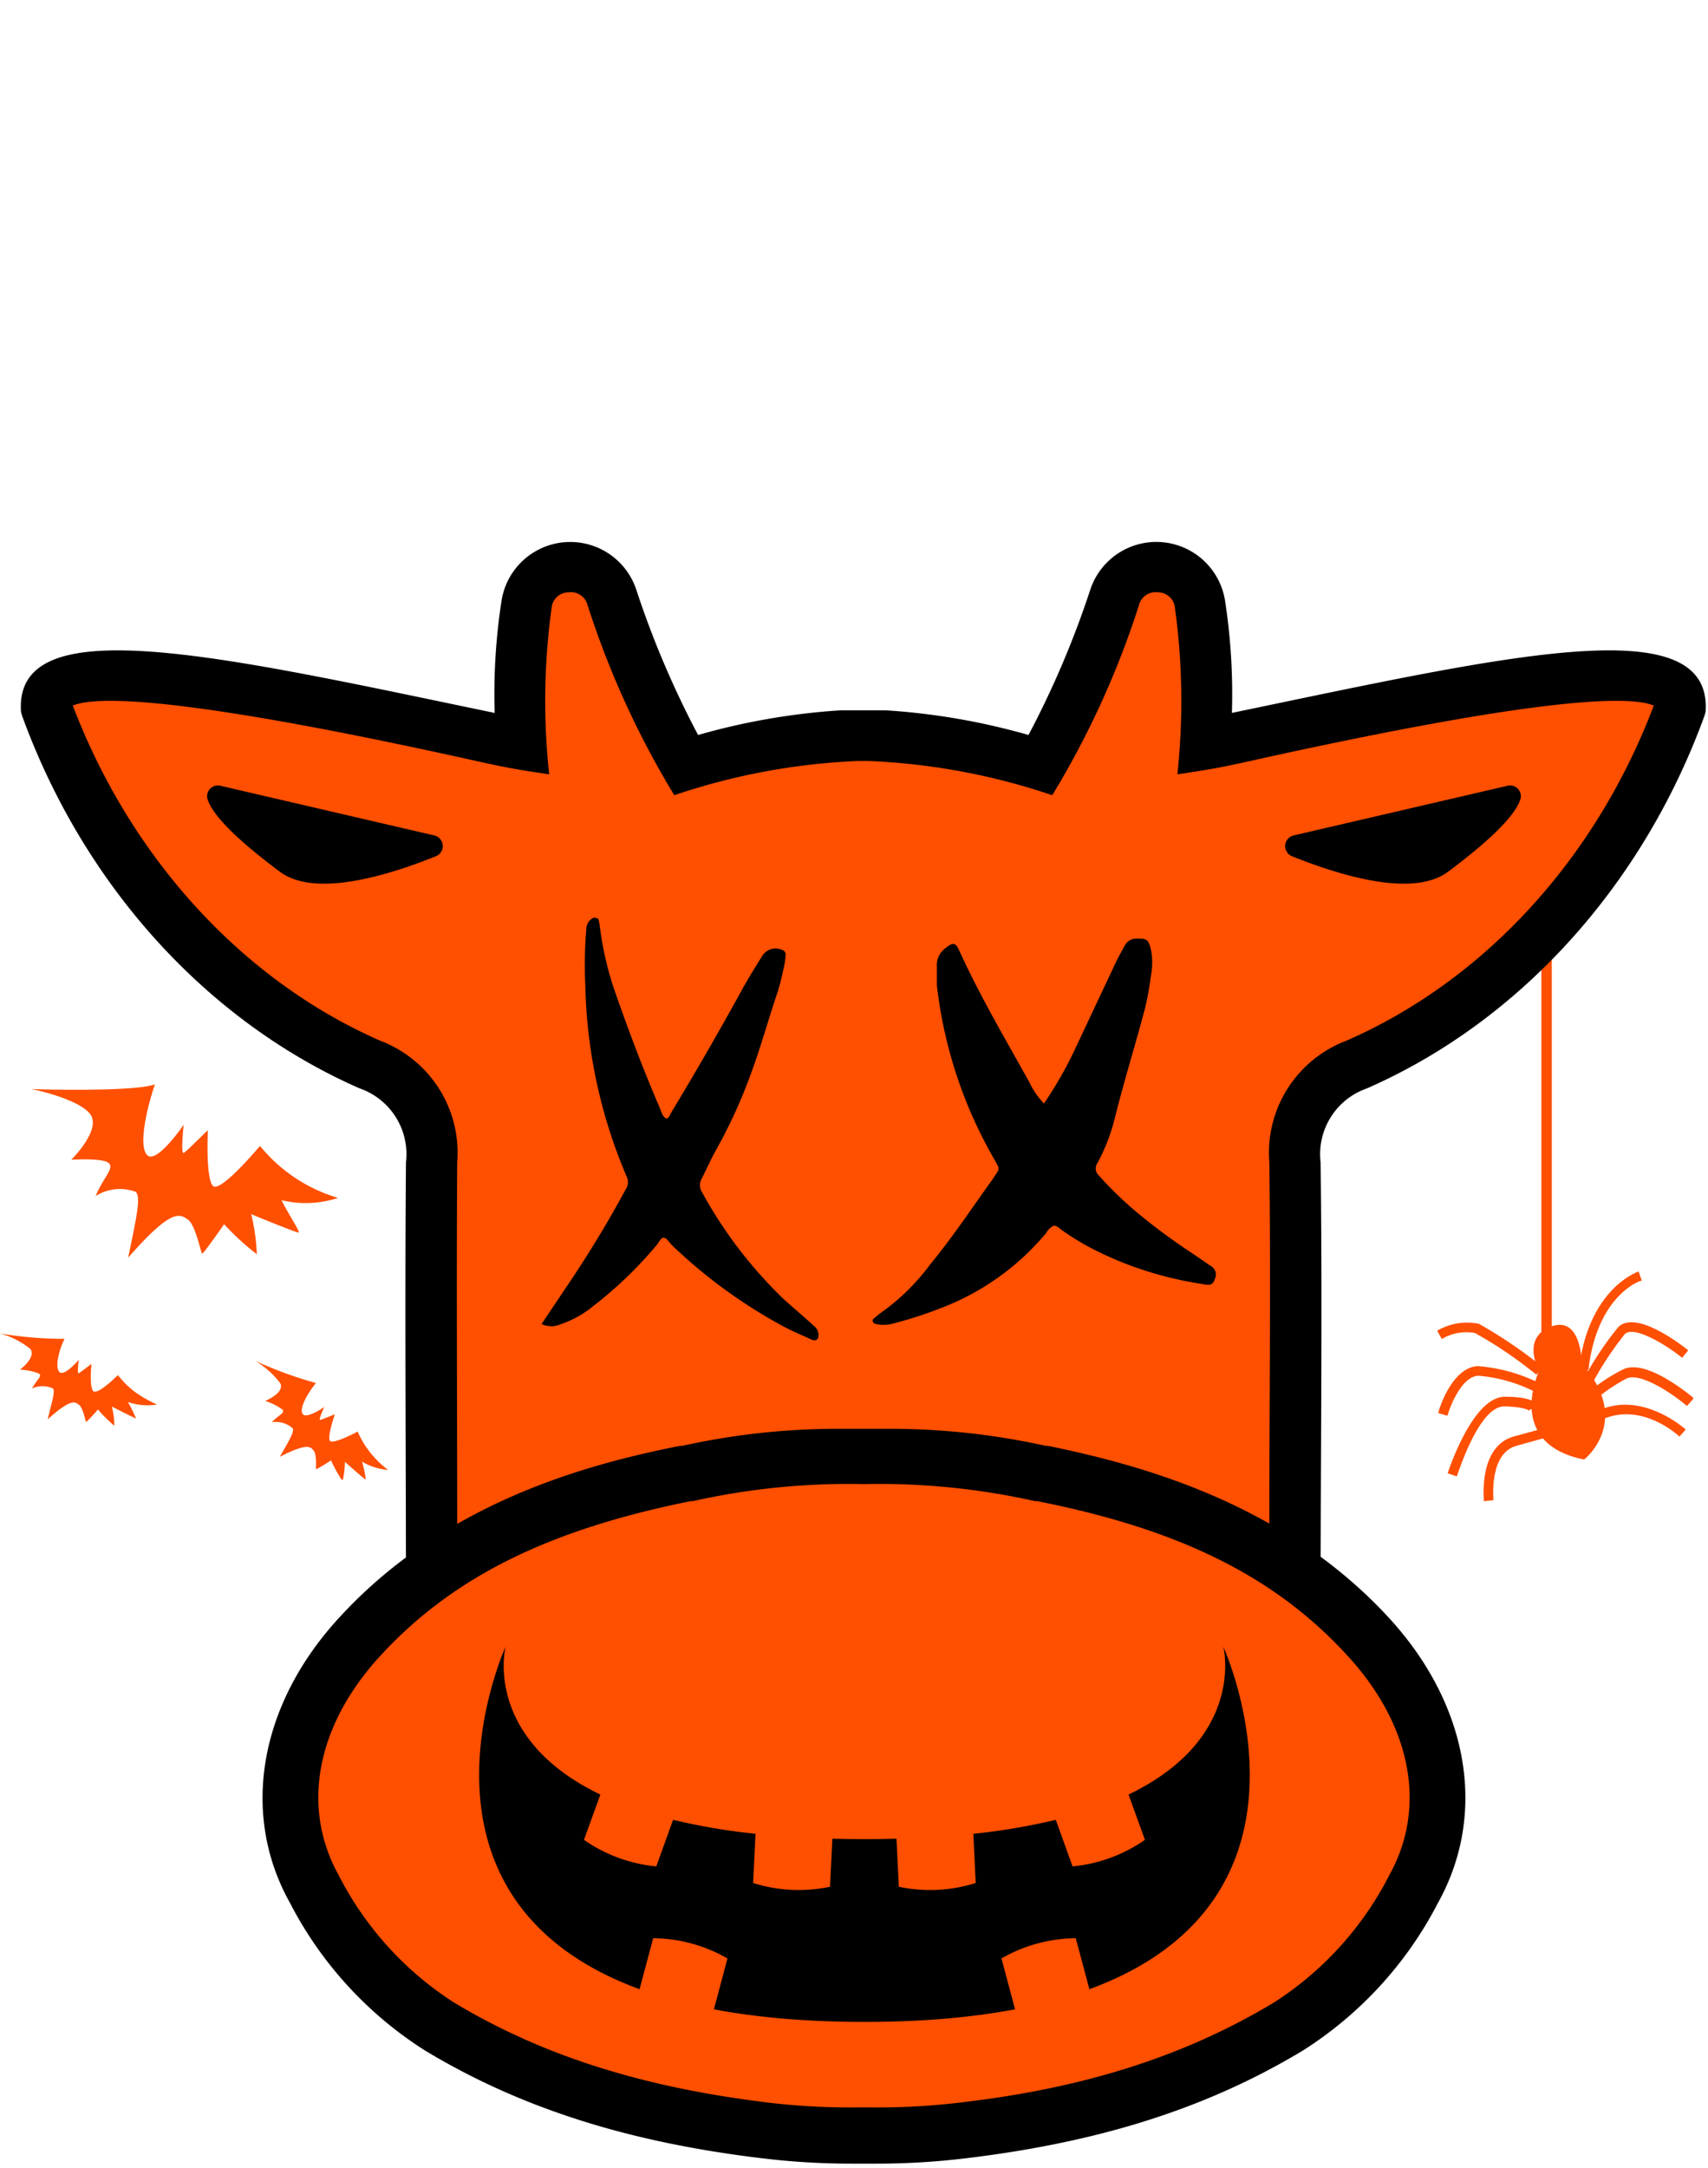 <svg xmlns="http://www.w3.org/2000/svg" fill="none" viewBox="0 0 82 104">
  <g fill="#FF4F00" clip-path="url(#a)">
    <path d="M75.94 65.42s0-2.32-1.47-1.78c-1.47.54-.58 2.13-.58 2.13s-1.67 3.48 2.16 4.25c.02 0 2.34-1.85-.11-4.6Z"/>
    <path d="M73.76 65.95a20.34 20.34 0 0 0-2.95-2 2.3 2.3 0 0 0-1.59.29l-.22-.4a2.83 2.83 0 0 1 2-.33 22.16 22.16 0 0 1 3.08 2.09l-.32.35ZM69.49 67.92l-.44-.13c0-.09.64-2.21 1.91-2.25a8 8 0 0 1 2.89.79l-.2.42a7.437 7.437 0 0 0-2.67-.75c-.79.03-1.34 1.4-1.49 1.92Z"/>
    <path d="m69.94 70.83-.44-.15c.13-.38 1.27-3.72 2.78-3.67 1.28 0 1.59.32 1.61.55l-.45.06a.14.14 0 0 0 0 .07s-.18-.19-1.19-.22-1.86 2.05-2.31 3.36Z"/>
    <path d="M71.24 72.02c0-.11-.27-2.64 1.45-3.11l1.54-.42.12.44-1.54.43c-1.34.36-1.11 2.59-1.11 2.61l-.46.05ZM76.26 65.72h-.46c.44-3.86 2.77-4.69 2.87-4.72l.15.44c-.09-.02-2.16.73-2.56 4.28Z"/>
    <path d="m76.28 66.69-.41-.22a15.466 15.466 0 0 1 1.82-2.8c.83-.83 2.95.78 3.36 1.11l-.29.36c-.9-.72-2.34-1.54-2.75-1.14a15.298 15.298 0 0 0-1.73 2.69Z"/>
    <path d="M80.99 67.45c-.78-.66-2.26-1.61-2.89-1.32a7.928 7.928 0 0 0-1.83 1.31l-.33-.35a8.001 8.001 0 0 1 2-1.4c1.1-.51 3.15 1.2 3.38 1.39l-.33.37Z"/>
    <path d="M80.63 68.92c-.08-.08-2-1.84-4-.67l-.23-.4c2.24-1.35 4.5.71 4.53.73l-.3.34ZM74.22 41.135a2.325 2.325 0 0 1-.22.063V67h.5V41l-.28.135Z"/>
  </g>
  <path fill="#000" d="M42.558 34.08c2.309.148 4.595.544 6.82 1.18a44.758 44.758 0 0 0 2.978-7.007 3.34 3.34 0 0 1 6.459.574 29.3 29.3 0 0 1 .328 5.375c13.237-2.749 23.092-5.063 22.74-.05l-.05.181c-2.962 8.15-8.87 14.665-16.207 17.882a3.34 3.34 0 0 0-2.224 3.553c.09 7.115 0 14.041 0 21.082a55.104 55.104 0 0 0-43.912 0c0-7.04-.058-13.95 0-21.082a3.34 3.34 0 0 0-2.224-3.553C9.929 48.998 4.02 42.482 1.058 34.333l-.049-.18c-.353-5.014 9.503-2.7 22.74.05a29.3 29.3 0 0 1 .328-5.376 3.34 3.34 0 0 1 6.458-.574 44.767 44.767 0 0 0 2.98 7.008 32.299 32.299 0 0 1 6.819-1.182h2.224Z"/>
  <path fill="#FF4F00" d="M41.68 36.508c3.009.121 5.985.674 8.838 1.642a42.44 42.44 0 0 0 4.168-9.134.82.82 0 0 1 .903-.6.82.82 0 0 1 .82.756c.365 2.644.403 5.323.116 7.976 1.575-.238 1.97-.295 4.053-.763 13.278-2.921 17.628-3.036 18.818-2.535-2.774 7.336-8.133 13.187-14.772 16.084a5.745 5.745 0 0 0-3.684 5.826c.074 5.909 0 11.694 0 17.505a55.975 55.975 0 0 0-38.989 0c0-5.81-.04-11.596 0-17.505a5.744 5.744 0 0 0-3.684-5.826C11.652 47.037 6.294 41.186 3.495 33.85c1.19-.501 5.54-.386 18.817 2.535 2.085.468 2.462.525 4.054.763a32.678 32.678 0 0 1 .115-7.976.82.82 0 0 1 .82-.755.82.82 0 0 1 .904.599 42.44 42.44 0 0 0 4.168 9.134 31.421 31.421 0 0 1 8.839-1.642h.467Z"/>
  <path fill="#000" d="m10.586 37.698 10.257 2.38a.525.525 0 0 1 .082 1.001c-2.043.82-5.744 2.052-7.492.739-2.536-1.888-3.323-2.938-3.48-3.513a.517.517 0 0 1 .633-.607ZM72.371 37.698l-10.258 2.38a.525.525 0 0 0-.082 1.001c2.044.82 5.745 2.052 7.493.739 2.535-1.888 3.323-2.938 3.48-3.513a.517.517 0 0 0-.633-.607Z"/>
  <path fill="#FF4F00" d="M65.659 78.484c-4.21-4.547-9.725-6.566-15.592-7.764a35.372 35.372 0 0 0-8.379-.82h-.402a35.37 35.37 0 0 0-8.379.82c-5.875 1.166-11.39 3.217-15.592 7.764-3.405 3.692-4.366 8.296-2.207 12.145a17.175 17.175 0 0 0 6.007 6.565 38.672 38.672 0 0 0 15.592 4.981c1.517.181 3.044.26 4.57.238h.403a34.393 34.393 0 0 0 4.57-.238 38.672 38.672 0 0 0 15.593-4.981 17.176 17.176 0 0 0 6.007-6.565c2.175-3.849 1.214-8.453-2.191-12.145Z"/>
  <path fill="#000" d="M66.643 77.573c-5.014-5.417-11.718-7.263-16.322-8.207h-.107a34.598 34.598 0 0 0-7.336-.82h-2.799a34.597 34.597 0 0 0-7.336.82h-.107c-4.604.911-11.308 2.758-16.322 8.207-3.874 4.185-4.784 9.445-2.396 13.712a18.342 18.342 0 0 0 6.49 7.09c4.555 2.741 9.684 4.383 16.134 5.162 1.44.176 2.89.264 4.341.263h1.19c1.452.001 2.901-.087 4.341-.263 6.45-.779 11.58-2.421 16.134-5.162a18.342 18.342 0 0 0 6.491-7.09c2.388-4.292 1.477-9.527-2.396-13.712Zm.05 12.4a15.772 15.772 0 0 1-5.532 6.097c-4.218 2.535-9.027 4.103-15.075 4.8a33.109 33.109 0 0 1-4.407.23h-.402a33.109 33.109 0 0 1-4.406-.23c-6.065-.738-10.857-2.265-15.075-4.8a15.77 15.77 0 0 1-5.531-6.098c-1.83-3.282-1.075-7.221 2.026-10.57 3.455-3.742 8.043-6.015 14.87-7.385h.099a34.35 34.35 0 0 1 8.165-.82h.107a34.35 34.35 0 0 1 8.165.82h.099c6.827 1.346 11.415 3.619 14.87 7.386 3.101 3.348 3.856 7.303 2.026 10.57ZM27.22 61.7a53.983 53.983 0 0 0 2.83-4.66.59.59 0 0 0 .05-.56 24.6 24.6 0 0 1-2-9.22 20.143 20.143 0 0 1 .05-2.69.6.6 0 0 1 .34-.54c.09 0 .2 0 .24.07.033.121.056.245.07.37a15.37 15.37 0 0 0 .73 3.12c.65 1.85 1.34 3.7 2.12 5.5.09.2.12.44.33.57.14 0 .17-.16.23-.26 1.16-1.92 2.28-3.86 3.36-5.82.31-.57.65-1.12 1-1.68a.76.76 0 0 1 1-.32.22.22 0 0 1 .15.23 4.333 4.333 0 0 1-.07.52c-.1.44-.19.88-.33 1.3-.44 1.3-.8 2.62-1.28 3.91a24.744 24.744 0 0 1-1.64 3.59c-.26.46-.47.94-.71 1.41a.62.62 0 0 0 0 .63 21.192 21.192 0 0 0 3.93 5.15c.48.44 1 .86 1.45 1.29a.53.53 0 0 1 .202.59.181.181 0 0 1-.182.1.58.58 0 0 1-.21-.07c-.41-.19-.82-.36-1.22-.57a24.512 24.512 0 0 1-5.26-3.79 3.381 3.381 0 0 1-.26-.27c-.08-.08-.13-.2-.27-.22-.14-.02-.24.24-.36.37a19.399 19.399 0 0 1-3.07 2.94 4.8 4.8 0 0 1-1.5.83 1.11 1.11 0 0 1-.94 0l1.22-1.82ZM51.58 50.4c.667-1.42 1.333-2.837 2-4.25.13-.27.28-.53.42-.79a.62.62 0 0 1 .54-.33c.49 0 .6 0 .72.55.075.393.075.797 0 1.19-.067.542-.163 1.08-.29 1.61-.46 1.74-1 3.46-1.43 5.19a9.177 9.177 0 0 1-.85 2.22.46.46 0 0 0 .07.61 17.998 17.998 0 0 0 1.71 1.67c.897.753 1.839 1.45 2.82 2.09l.86.59a.46.46 0 0 1 .18.59c-.07.24-.18.33-.44.29-.47-.08-.93-.15-1.39-.26a16.888 16.888 0 0 1-4.13-1.5 12.312 12.312 0 0 1-1.34-.82c-.14-.09-.25-.24-.44-.25a.86.86 0 0 0-.37.36 12.23 12.23 0 0 1-5.06 3.6c-.763.3-1.545.55-2.34.75a1.71 1.71 0 0 1-.81 0 .17.17 0 0 1-.1-.1.13.13 0 0 1 0-.12c.188-.164.385-.318.59-.46a10.48 10.48 0 0 0 2.15-2.16c1.08-1.31 2-2.7 3-4.09l.25-.38a.281.281 0 0 0 0-.28c-.09-.18-.2-.35-.29-.52a21.601 21.601 0 0 1-2.63-8.12v-.89a1.001 1.001 0 0 1 .42-.91c.35-.28.48-.28.66.14 1 2.19 2.21 4.23 3.37 6.32.173.37.406.707.69 1a18.99 18.99 0 0 0 1.46-2.54Z"/>
  <g clip-path="url(#b)">
    <path fill="#000" d="M58.73 79s1.125 4.366-4.55 7.093l.787 2.173a7.273 7.273 0 0 1-3.474 1.274l-.805-2.235c-1.303.31-2.625.534-3.958.67l.113 2.361a7.254 7.254 0 0 1-3.69.18l-.113-2.305a61.334 61.334 0 0 1-3.079 0l-.112 2.305a7.253 7.253 0 0 1-3.69-.18l.112-2.361a30.315 30.315 0 0 1-3.957-.67l-.806 2.235a7.273 7.273 0 0 1-3.472-1.274l.787-2.173C23.15 83.37 24.273 79 24.273 79s-5.511 12.05 6.432 16.431l.653-2.444a7.251 7.251 0 0 1 3.567.969l-.65 2.44c2.038.386 4.43.604 7.227.604 2.798 0 5.19-.218 7.23-.605l-.653-2.44a7.255 7.255 0 0 1 3.568-.968l.654 2.444C64.244 91.051 58.73 79 58.73 79Z"/>
  </g>
  <g fill="#FF4F00" clip-path="url(#c)">
    <path d="M12.06 58.25s2.16.89 2.27.88c.11-.01-.56-1-.81-1.55a5 5 0 0 0 2.71-.11 7.62 7.62 0 0 1-3.72-2.46.07.07 0 0 0-.06 0s-1.88 2.25-2.23 1.88c-.35-.37-.24-2.62-.24-2.66 0-.04-1 1-1.16 1.08-.16.08 0-1.35 0-1.35s-1.3 1.9-1.75 1.46c-.45-.44 0-2.34.37-3.4-1 .38-6 .24-6 .22 0-.02 2.22.43 2.86 1.17.64.74-.88 2.23-.88 2.23s1.49-.1 1.79.15c.3.25-.22.65-.62 1.59a2.18 2.18 0 0 1 1.93-.2c.23.25.09 1-.37 3.16 2.09-2.39 2.47-2.1 2.86-1.84.39.26.63 1.64.7 1.64.07 0 1.05-1.41 1.05-1.41.48.525 1.005 1.007 1.57 1.44a9.667 9.667 0 0 0-.27-1.92ZM0 63.97a3.998 3.998 0 0 1 1.45.74c.32.39-.49 1-.49 1 .315.01.627.074.92.19.15.14-.12.29-.34.71a1.2 1.2 0 0 1 1 0c.11.13 0 .46-.25 1.48 1.12-1 1.31-.85 1.51-.69.2.16.3.82.34.82.197-.19.384-.39.56-.6.243.28.507.54.79.78a4 4 0 0 0-.12-.92s1.1.56 1.16.57a6.456 6.456 0 0 0-.39-.79c.45.155.93.197 1.4.12a5.804 5.804 0 0 1-1.1-.63 4.59 4.59 0 0 1-.78-.78s-1 1-1.19.76c-.19-.24-.08-1.27-.08-1.29 0-.02-.52.4-.61.44-.09.04 0-.64 0-.64s-.7.82-.93.58c-.23-.24 0-1.11.25-1.59a18.298 18.298 0 0 1-3.1-.26ZM18.63 70.52a4.999 4.999 0 0 1-.9-.89 4.677 4.677 0 0 1-.56-.95s-1.23.66-1.34.43c-.11-.23.24-1.25.25-1.26.01-.01-.61.25-.71.27-.1.02.2-.62.2-.62s-.89.62-1.05.32c-.16-.3.31-1.06.65-1.47a19.35 19.35 0 0 1-2.93-1.07c.476.277.892.648 1.22 1.09.21.46-.73.84-.73.84.301.092.585.234.84.42.11.18-.2.25-.52.6a1.23 1.23 0 0 1 1 .29c.08.16-.09.46-.62 1.37 1.35-.69 1.49-.48 1.64-.28.15.2.08.87.11.88.245-.13.482-.273.71-.43.158.349.346.683.56 1 .066-.306.102-.617.11-.93 0 0 .92.83 1 .85a5.173 5.173 0 0 0-.18-.86c.38.227.808.364 1.25.4Z"/>
  </g>
  <defs>
    <clipPath id="a">
      <path fill="#fff" d="M0 0h12.29v79.18H0z" transform="translate(69 -6)"/>
    </clipPath>
    <clipPath id="b">
      <path fill="#fff" d="M0 0h37v18H0z" transform="translate(23 79)"/>
    </clipPath>
    <clipPath id="c">
      <path fill="#fff" d="M0 0h18.63v18.99H0z" transform="translate(0 52)"/>
    </clipPath>
  </defs>
</svg>